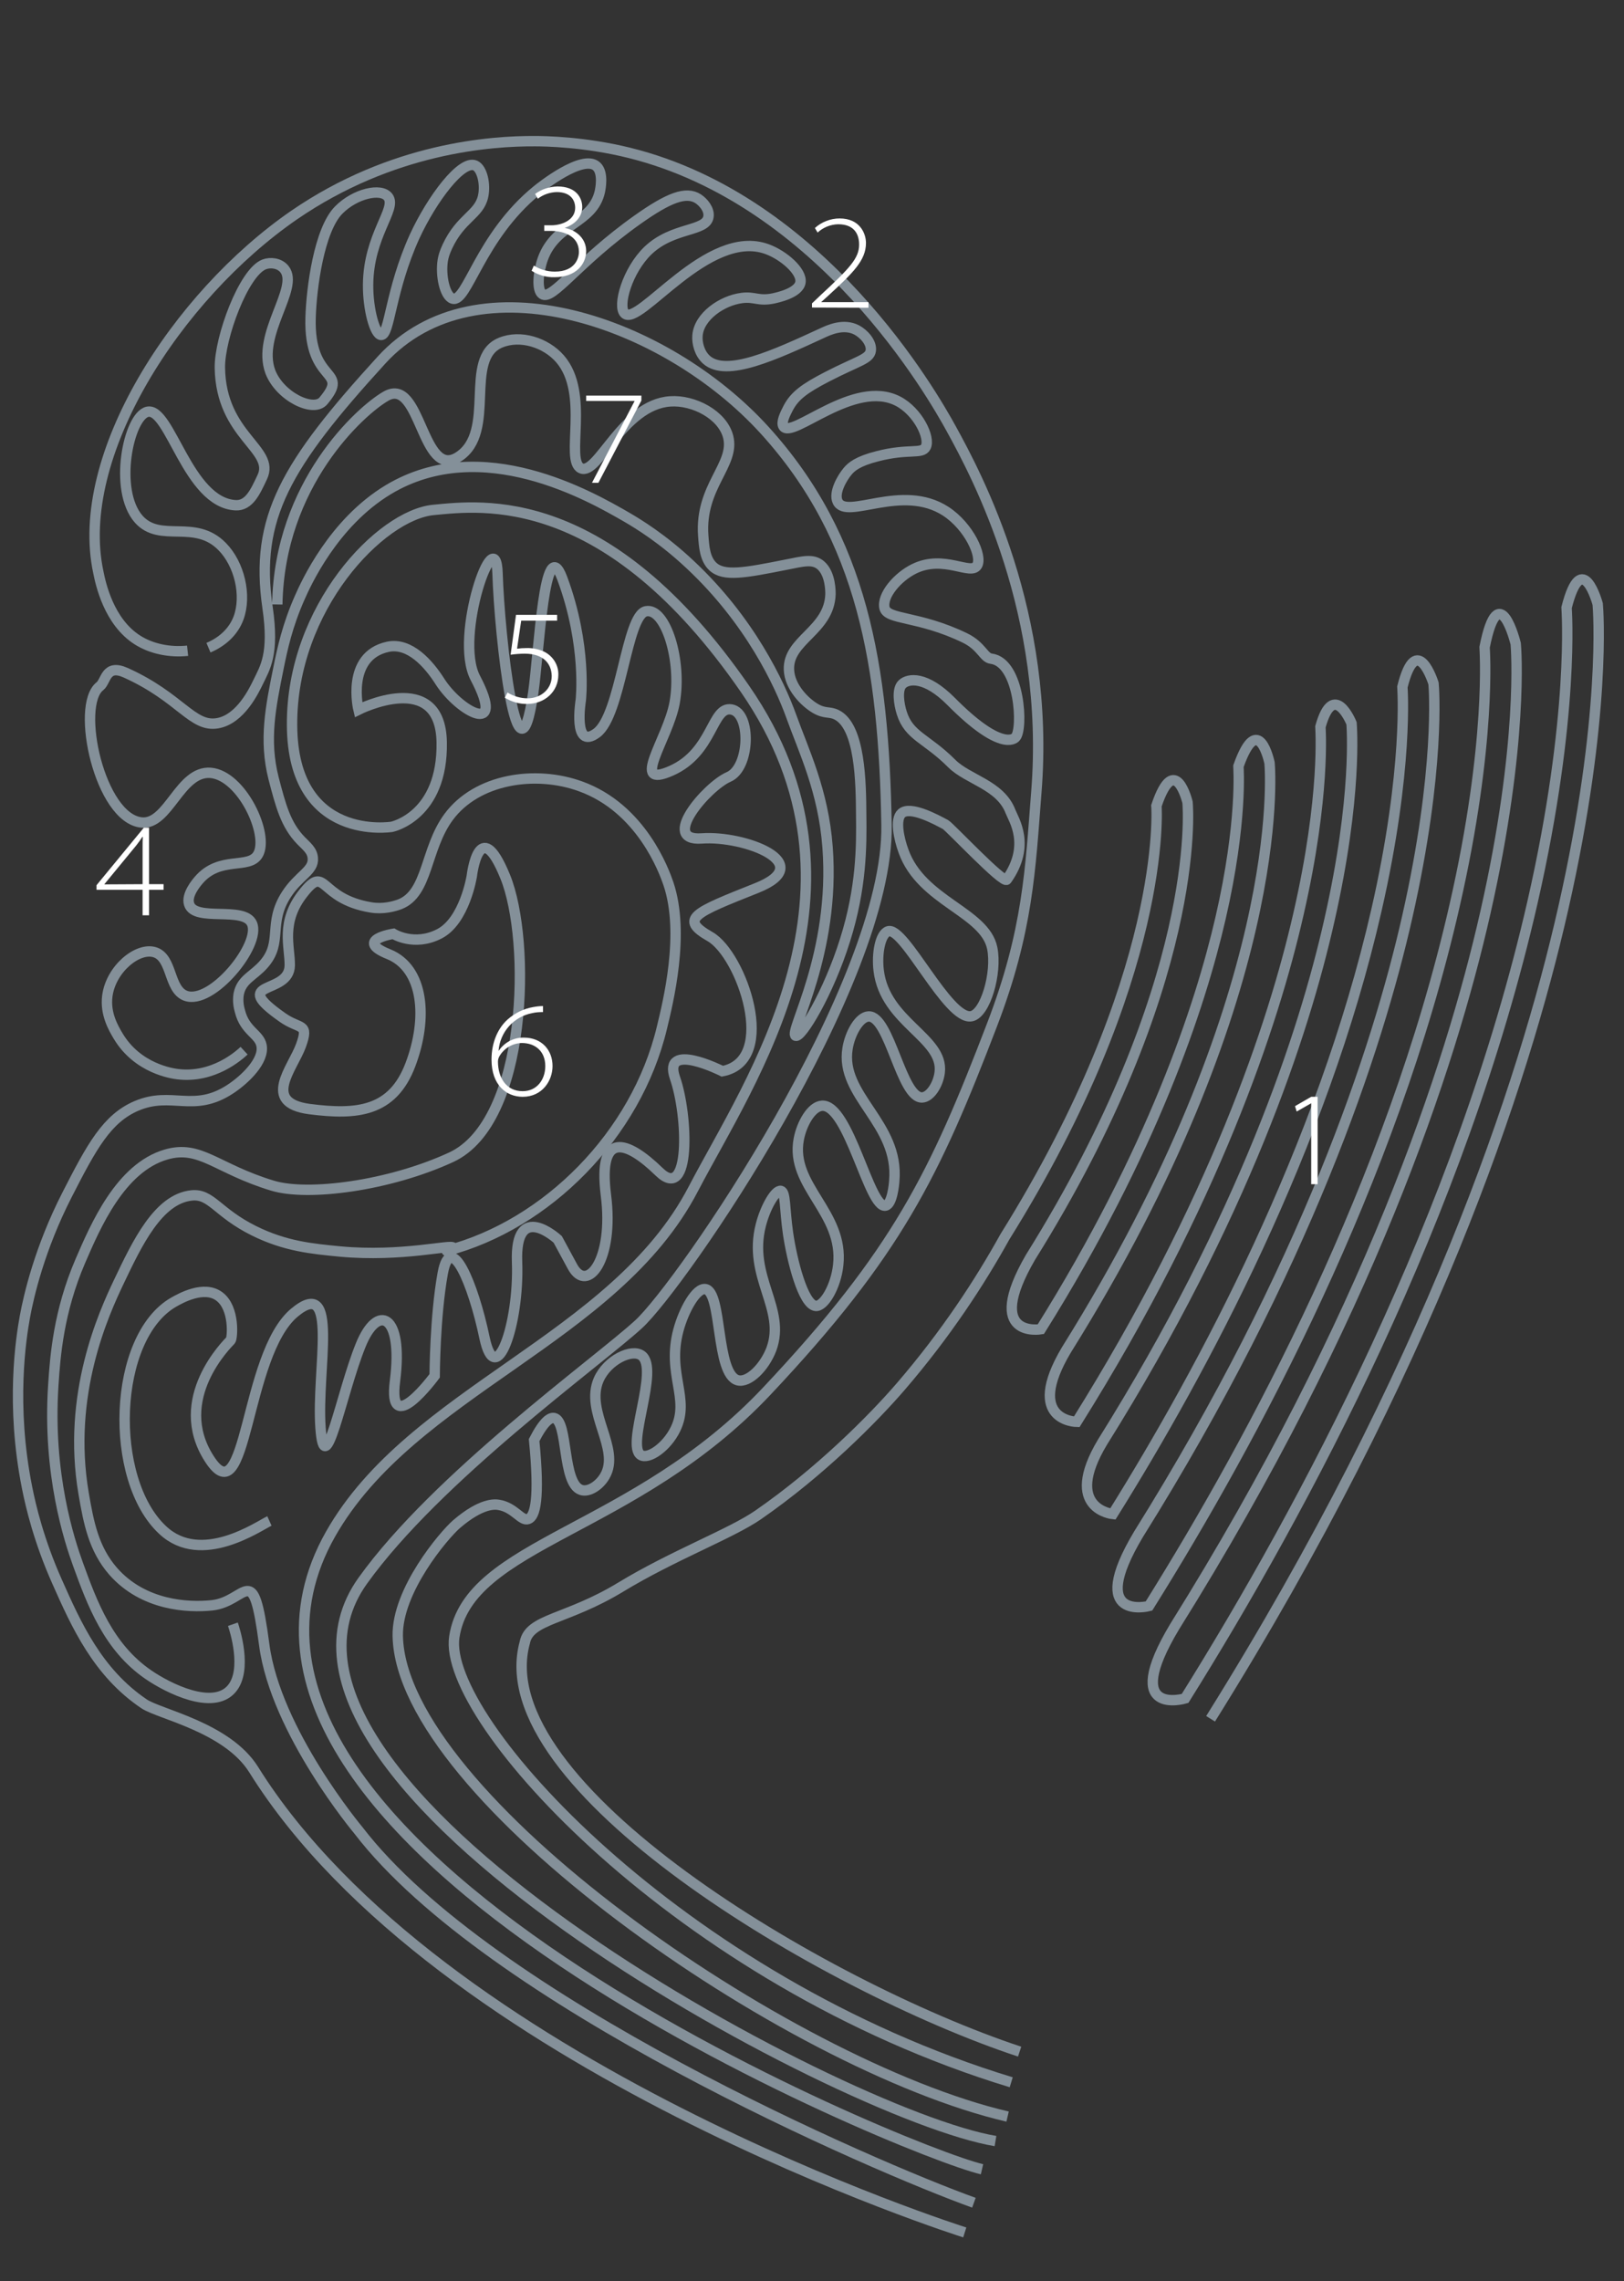 <?xml version="1.0" encoding="utf-8"?>
<!-- Generator: Adobe Illustrator 25.4.1, SVG Export Plug-In . SVG Version: 6.00 Build 0)  -->
<svg version="1.1" id="Layer_1" xmlns="http://www.w3.org/2000/svg" xmlns:xlink="http://www.w3.org/1999/xlink" x="0px" y="0px"
	 viewBox="0 0 782.4 1098.5" style="enable-background:new 0 0 782.4 1098.5;" xml:space="preserve">
<rect x="0" y="0" width="782.4" height="1098.5" fill="#333333" stroke="none"/>
<style type="text/css">
	.st0{fill:none;}
	.st1{fill:none;stroke:#849099;stroke-width:5;stroke-miterlimit:10;}
	.st2{fill-rule:evenodd;clip-rule:evenodd;fill:#FFFFFF;}
</style>
<g id="_x32_sleeve_x5F_life_00000018943141870033162000000007647101247550529679_" transform="translate(2.5 2.5)">
	<g>
		<g>
			<rect x="-667.9" y="48.1" class="st0" width="1997" height="739"/>
			<g>
				<g id="_x32_sleeve_x5F_life" transform="translate(1.5 1.5)">
					<path id="Background_00000173882592321222343150000004246985885810807994_" class="st0" d="M-667.9,48.1h1993.5v735.3H-667.9
						V48.1L-667.9,48.1z"/>
					<g id="Mask-group">
						<path id="path_1" class="st0" d="M-667.9,48.1h1993.5v735.3H-667.9V48.1L-667.9,48.1z"/>
						<g>
							<g>
								<rect x="-667.9" y="48.1" class="st0" width="1993.5" height="735.3"/>
								<g>
									<g id="Group_00000000189926838629087470000006083160569609914556_" transform="translate(0 0.999)">
										<g>
											<path id="line7" class="st1" d="M460.8,1070.1c0,0-253.3-79.9-342.6-222.9c-12.7-20.3-45.4-26.7-52.7-31.6
												c-22.5-15.1-32.8-38.2-42-58.9c-8.7-19.5-12.7-36.3-14.5-45.5c-7.9-39.7-2.9-71.7-1-82.1c1.8-9.9,7.1-32.9,20.3-58.7
												c11.9-23.3,19.2-36.7,33.4-42.8c17.1-7.3,27.4,3.5,45.1-8c7.5-4.9,16.6-13.9,15.2-21.1c-1.1-5.6-8-6.9-10.4-16.5
												c-0.5-1.7-1.2-4.8-0.6-8.3c1.4-7.2,7.3-8.7,12.3-14.6c9-10.5,1.7-19.3,10.6-33.2c6-9.4,13.4-11.5,12.8-17.7
												c-0.3-3.7-3.1-5.7-5.7-8.4c-7.4-7.6-9.8-17-13.2-30c-4.7-18.5-1.4-34.4,2.4-53.2c1.8-8.9,4.2-20.3,10.3-34
												c2.8-6.3,16-35.8,42.6-51.8c45.1-27.1,97.7,3.4,114.9,13.3c5.5,3.2,17.3,10.4,30.4,22.7c29,27.1,43.2,57.6,48.8,73.1
												c5.9,16.5,15.5,36,17.5,63.1c3.9,51.4-18.8,89.1-15.4,90.8c2.6,1.3,15.9-20.7,23.8-46c8-25.3,8-45.5,7.8-60.2
												c-0.1-15.5-0.4-42.8-11.9-48.4c-3.4-1.7-5.6-0.3-10.3-3.1c-5.2-3.1-12.3-10.4-12.6-18.6c-0.6-14.4,19.4-18.7,20-36.3
												c0-0.9,0.2-9.8-4.7-14c-3.8-3.2-8.4-1.9-16.5-0.3c-20.1,4-30.2,5.9-35.5,0.9c-3.8-3.6-4.2-9.4-4.6-14.9
												c-1.7-23.7,15.5-34.1,12-47.6c-2.7-10.5-16.6-17.8-27.9-17c-23,1.5-34.9,36-43,32.2c-7.9-3.8,4.5-35.9-10.1-52.7
												c-6.9-7.9-19.1-11.7-28.6-7.8c-18.3,7.5-1.6,43-20.3,55c-17.8,11.5-18-39-35-29.2c-12.2,7-51.3,42.3-52.3,100.3"/>
										</g>
										<g>
											<path id="line6" class="st1" d="M108.2,777.2c0.8,2.3,7.2,22-0.6,31.1c-9,10.5-30.5-0.2-40.1-6.8
												c-19.3-13.2-27.1-34.4-33.9-53.1c-4.1-11.3-14.8-43.6-11.9-86.6c0.9-13.7,2.5-35.1,13-59.5C42,585.4,54,557.4,76,551
												c16.5-4.8,24.2,6.8,51.3,15c17.1,5.2,56.2,0.1,86.1-13.7c36.9-17.1,38.6-104.2,26-135.1c-12.6-30.9-16.1-0.3-16.1-0.3
												s-3.4,21.5-15.6,27.8c-12.2,6.3-22.2,0-22.2,0s-19.2,3-2.3,9.8c16.9,6.8,19.1,30.7,10.5,53.3
												c-8.6,22.6-25.6,24.3-48.7,21.3c-23.1-3.1-8-19.6-4-30.6c4-11.1-0.4-7.5-8.9-13.5c-26.2-18.4,3.3-10.4,3.5-25.1
												c0.1-9-4.6-20.9,6.6-34.9c11.1-14,7.1,2.8,32.5,7c5.9,1,11.2-0.5,13.9-1.5c13.7-5.3,12.2-26.7,23.5-42
												c13.6-18.5,41.9-22.7,63.6-14.8c29.4,10.6,40.3,41,42.3,46.8c8.2,24.2-0.3,57.7-3.1,69.4
												c-12.4,51.8-55.6,94.9-103.7,107.5c-0.5,0.1,3.2-0.9,3.1-1.5c-0.3-1.9-24.7,4.6-54.5,1.8c-13.5-1.3-26.4-2.5-41.5-10
												c-17.7-8.8-20.5-18-30-17c-16.1,1.7-26.2,23-35.2,41.9c-7,14.8-25,53.9-16.8,101.7c2.4,14,4.8,26.6,14.2,37.4
												c14.6,16.6,36.2,17.6,47.6,16.4c17-1.8,19.7-22.8,25.2,19s45.4,89.4,45.4,89.4c63,82.1,249.2,162.3,296.5,179.3"/>
										</g>
										<g id="Group_00000134226524772218577470000006897781555532336316_" transform="translate(125.504 226.679)">
											<path id="line5" class="st1" d="M0.3,500.8c-4.9,2.2-32.7,21.9-51.4,4.4c-26.3-24.4-24.2-92.9,5.3-109.8
												c3.2-1.8,14.6-8.3,22-2.7c7.5,5.6,6.3,20.1,5.4,21.1c-1.3,1.4-28.8,28.2-10.3,57c18.5,28.9,16.8-50,41-70.3
												c21.9-18.3,10.6,27.4,12.6,55.3c2,27.9,10-16.5,19.3-39.5c8.2-20.5,20.7-15.3,16.6,17c-3.7,28.6,19.1-2.4,19.1-2.4
												s0.1-28.5,3.9-49.4c3.8-20.8,14.7,5.1,20.1,31c5.4,25.8,16.8-6.4,15.7-36.4s19.6-10.9,19.6-10.9s0,0,7.1,13.1
												c7.1,13.1,20.1-3.3,16.1-34.5c-3.9-31.2,10.2-26.2,25.6-11.2c15.4,15,14-27,7.7-45.1c-6.3-18,22.8-3.3,22.8-3.3
												c27.2-5.2,9.2-56.2-5.9-64.8c-15.1-8.6-7.5-11.5,22.4-23.4c29.9-11.9-6-25.4-26.4-23.9s2.5-25.1,12.9-29.6
												c10.4-4.4,11-30.8,1.4-32.5c-9.6-1.7-8.7,20.5-29,29.5c-20.3,9-1.6-15.2,1.6-32.7c3.7-20.3-4.4-46-13.8-44.1
												c-9.4,1.8-12,49.9-23.7,58.6c-11.7,8.7-7.7-15.8-7.7-15.8s3.1-26.2-8.9-58.6c-8.7-23.4-11.2,35.9-14,55
												c-7.5,52.3-16.3-27.7-17.2-57.4C109.4,17.5,89,74.8,99.5,94.8c15,28.6-7.7,16.3-17,1.8C77,87.9,67.8,77.6,57.4,79.8
												c-20.5,4.4-14.2,30.3-14.2,30.3s39.5-19.9,40.1,15.7c0.6,35.6-24,40.7-24,40.7s-47.8,7.8-48.1-48.9
												C10.8,61,54,16.3,79.3,13.9c23.2-2.2,83.5-10.3,150.2,86.3s2.4,188.2-25,240.7C166.7,413.5,68.9,438,29.7,507.2
												C-54.7,656.3,307,804.5,343.6,813"/>
										</g>
										<g>
											<path id="line4" class="st1" d="M113.6,501c-2.5,2.3-14.8,13.4-32,11.3c-2.5-0.3-19.3-2.6-28.7-18.4
												c-2.2-3.7-6.3-10.6-5.2-19.2c1.7-13.1,14.7-23.7,22.9-21.1c8.5,2.7,6.6,17.7,14.7,20.9c12.6,4.9,36.6-24.6,32.1-34.7
												c-3.8-8.6-27.6-0.6-30.3-9.4c-1.4-4.4,3.4-10.1,4.6-11.5c10.2-12,24.3-5,28.6-12.4c5.5-9.5-7.8-38-22.8-39.3
												c-14.9-1.2-20.3,25.2-33.3,23.9c-20.1-2-32-56.2-20.1-65.6c3.1-2.4,2.7-10.9,12.5-6.5c26.4,11.9,32,26.4,44.2,24.3
												c11.1-1.9,17.7-16,19.6-19.9c3.2-6.7,7.8-13.2,4.5-35.8c-6.3-43.2,8.9-68.8,54.9-119.2s137-18.5,184.5,33.7
												s57.5,113.9,58.8,190.2c1.3,76.3-99,221.8-119.5,240.5s-97,73.5-132.8,123.4c-69.3,96.5,229.9,257.4,304.8,269.9"/>
										</g>
										<g id="Group_00000075866265679758455820000008888214103267662267_" transform="translate(88.029 190.814)">
											<path id="line3" class="st1" d="M393.4,823.5C287.3,798.8,101.1,669,99.6,592c-0.4-21.8,22.1-48.4,28.3-53.8
												c12-10.3,18.5-9.6,20.3-9.3c7.7,1.2,10.9,8.1,14.3,6.8c3.3-1.2,5.6-9.6,2.8-38c4.8-9.3,7.8-11,9.7-10.6
												c6.8,1.5,3.7,31.5,12.9,34.6c3.8,1.3,9-2.3,11.5-6.7c7.7-13.2-9.8-30.8-3-46.4c4.2-9.5,16-15.1,20.7-11.6
												c8.7,6.5-7.7,43.3-0.4,47.9c3.6,2.3,12.5-3.8,16.7-12.5c7.2-14.8-4.3-26.3,1.4-47.6c2.6-9.7,8.6-20.5,13-19.8
												c8.2,1.3,4.9,41,15.6,43.9c5.2,1.4,12.9-6.3,16.2-15c7.2-19.5-11.5-34.7-5.1-59.7c2.2-8.7,7.1-17.1,9.7-16.5
												c2.3,0.6,1.7,8.4,3.4,20.3c1.9,13.1,7.3,34.6,13.4,35.1c4,0.3,9.7-9.4,10.8-19.7c2.8-25.4-23.3-38-19-60.6
												c1.4-7.4,6.1-15.8,11.2-16.1c12.9-0.8,22.8,49.8,30.6,48.1c3.2-0.7,4.1-10.2,4.2-11.9c2.5-27.8-26.3-40.9-22.5-63.8
												c1.2-7.4,5.7-15.2,10.1-15.4c10.2-0.5,15.8,39.6,25.9,39c3.8-0.2,7.7-6.2,8.4-12.1c2-16.7-26.4-24-29.4-49
												c-1-8,0.7-17.6,4.5-18.9c7.7-2.7,28.8,42.9,40.1,40.9c6.8-1.2,12.5-20.9,10.1-32.8c-3.6-17.5-34-22.5-42.7-46.6
												c-2.3-6.2-4.2-15.4-1-18.3c4.2-3.9,17.1,3.2,21.2,5.4c2,1.1,27.9,28.7,29.5,26.5c11.7-16.5,3.3-28.9,1.8-32.8
												c-4.9-12.8-20.5-15.3-28.3-23.1c-12.2-12.2-20.6-13.2-24.1-24.4c-1.3-4.1-2.5-11.3,0.3-13.9c2.9-2.7,11.2-4,23.5,8.4
												c23.6,23.8,30.2,18.1,31,17.3c3.8-3.8,2.2-36.1-11.7-37.9c-3.6-0.4-4.5-6-12.7-10c-22.4-10.8-37.3-8.6-38.7-14.4
												c-1.4-6,6.3-15,14.3-18.9c14.3-7,27.3,3.4,30.3-1.6c2.7-4.4-3.9-18.8-15.1-26.1c-21.1-13.7-47.9,4.4-52.1-4.7
												c-2-4.2,2.2-11.4,4.8-14.5c1.8-2.2,4.9-4.9,14.4-7.3c15-3.9,21.5-0.8,23.3-4.5c2.2-4.5-3.8-17-13.4-22
												c-21.2-11-51.1,18.5-55.2,12.1c-1.2-1.9,0.8-5.9,2.3-8.8c3.1-5.9,7.8-9.4,18.6-15c15.1-7.8,20.6-8.5,21.2-12.7
												c0.5-3.9-3.4-8.1-6.8-9.9c-6.3-3.3-13.4,0-16.6,1.5c-23,10.6-46.1,21.3-55.7,12.9c-3.5-3.1-4.7-8.2-4.4-11.7
												c0.7-9.2,11.8-16.9,21.4-18.1c6.2-0.8,7.9,1.7,15.2,0.2c1.7-0.4,12.1-2.5,13-7.7c0.9-5.3-8.1-13.1-16-16
												c-28.7-10.6-61.9,37.8-68.7,30.9c-3.5-3.5,1.2-20.6,11.3-30.3c12.1-11.5,28.1-8.9,29.1-16.3c0.5-3.4-2.4-6.9-5-8.6
												c-5.8-3.7-14.1-0.6-29.2,10.1c-28.8,20.4-41.1,39.2-45.9,35.8c-2.8-2-1.9-10.9,0.3-17c6.3-17.3,24.1-16.9,27.5-32.5
												c0.2-1,1.8-8.7-1.5-11.9c-6.6-6.4-27.5,10.3-28.8,11.4c-27.6,22.4-33.7,54.4-40.7,52.2c-3.7-1.2-5.9-11.1-4.7-18.5
												c0.3-1.7,0.8-3.6,2.2-6.6c6.5-13.9,15.2-15.2,17.2-24.1c1.3-5.7-0.4-13.4-3.8-14.9c-6.5-2.9-20.8,16-29.2,34.2
												c-11.8,26-12,47.5-16.1,47.4c-3-0.1-6.4-12.3-6.3-24.2c0.2-23.8,13.9-36.5,9.7-42.2c-3.4-4.6-16-1.7-23.8,6.2
												c-9.5,9.5-13.2,37.7-13.6,51.8c-1,32.4,19.3,24.4,6.2,40.1C59.1,3,42.8-4.8,38.2-16.8C31.5-34.9,52.3-57.1,45-66.2
												c-2.4-3-6.8-3.4-9.7-2.3c-9.9,3.7-21.6,35.4-21.4,49.8c0.5,33,26.9,39.1,20.4,52.7C31,41,28,47.8,21.5,47.5
												c-23.1-1.2-31.6-47.4-42.5-45c-9.1,2.1-16.5,37.7-4.2,51.7C-14.8,65.9,1.8,53.9,15,67.4c8.3,8.4,11.9,23.5,7.9,34.4
												c-2.5,6.7-7.9,11.5-14.5,14.3"/>
										</g>
										<g id="Group_00000070107786505726322510000003224126692874718111_" transform="translate(60.18 156.187)">
											<path id="line2" class="st1" d="M26.2,152.2c-8.4,0.9-17.3-0.8-24.2-5.2c-13.8-8.8-17.7-27.1-18.8-32.6
												c-12-55.9,37.6-132.9,94.3-172c47.3-32.5,95.1-35.7,116-35.6c4.9,0,24,0.3,45.4,5.6c93,23,146.3,116.7,155.2,132.9
												c12.6,22.9,47.9,89,41,175.1c-2.9,36.8-3.9,66.6-21.4,112.1c-27.5,71.8-45.7,109.6-108.4,176.2
												c-64.1,68.1-143.6,73-150.6,118.4c-6.1,39.6,108.7,166,268.3,214.5"/>
										</g>
										<g id="Group_00000110458277761671899500000005884827711270769848_" transform="translate(57.83 123.539)">
											<path id="line1" class="st1" d="M521.4,699.2c105.6-169,150.7-305.5,169.9-390.3c21-92.5,16.8-144.4,16.6-146.5
												c0,0-7.5-27.9-15,1.7c0,0.5,4.1,51.9-16.4,141.8c-34.4,150.6-110,291.7-167.4,383.5c0,0-31.4,9.4-5-34.6
												c93.1-148.9,132.8-269.2,149.7-343.9c18.5-81.6,14.8-127.5,14.6-129.4c0,0-8.1-33.3-15,1.7c0,0.4,3.6,45.6-14.5,124.6
												c-30.2,132.4-96.7,256.4-147.2,337.1c0,0-30.4,7.9-5-34.6c80.5-128.8,114.9-232.9,129.5-297.5
												c16-70.7,12.8-110.5,12.6-112.2c0,0-8.1-26-15,1.7c0,0.4,3.1,39.3-12.5,107.5c-26.1,114.2-83.5,221.1-127,290.8
												c0,0-24.3-2.4-5-34.6c68-108.7,97-196.6,109.3-251.2c13.6-59.8,10.8-93.6,10.7-95c0,0-8.6-21.3-15,1.7
												c0,0.3,2.6,33-10.6,90.3c-12.1,53-40.5,138.4-106.8,244.4c0,0-25.4-0.3-5-34.6c106.4-170.2,98.3-278.2,97.9-282.7
												c0,0-5.3-25.9-15,1.6c0,0.3,2.1,26.7-8.6,73.1c-9.9,42.9-32.9,112.1-86.6,198c0,0-27.8,4.8-5-34.6
												c82.3-131.7,76-215.6,75.7-219.1c0,0-6-25.1-15,1.6c0.1,0.8,5.6,81.7-73,207.6c-12.2,22-28.5,46.9-50,71.9
												c-13.5,15.7-39.3,41.6-69,62.1c-13.1,9-41.1,19.5-66.1,34.7c-26.2,15.9-44,15.1-46.2,26.7
												c-19,68.7,143.6,165.6,238.4,197"/>
										</g>
										<g id="numbers" transform="translate(0 22.001)">
											<path id="Shape" class="st2" d="M627.7,504.3L627.7,504.3l-7,4l-0.8-2.6l7.8-4.5h3.1v42.1h-3.1V504.3L627.7,504.3z"/>
											<path id="Shape_00000145052908091468381840000015134195977565344393_" class="st2" d="M387.2,121.1v-2l4.1-3.9
												c14-13,18.6-17.8,18.6-24.4c0-4.6-2-9.8-10.1-9.8c-3.7,0.1-7.2,1.5-9.9,4l-1.3-2.2c3.2-2.9,7.5-4.6,11.9-4.6
												c9.8,0,12.7,7.3,12.7,11.8c0,8.4-6.2,14.4-18.5,25.7l-3,2.7v0.1h22.7v2.7L387.2,121.1L387.2,121.1z"/>
											<path id="Shape_00000181046103771480488860000002634654408034528944_" class="st2" d="M253.2,100.9
												c3,1.9,6.5,2.9,10.1,2.9c10,0,11.7-6.8,11.6-9.7c-0.1-7.3-7.1-9.9-13.5-9.9h-3.2v-2.7h3.4c5.2,0,11.5-2.6,11.5-8.4
												c0-3.6-2.1-7.6-8.9-7.6c-3.3,0.1-6.5,1.2-9.1,3.2l-1.3-2.3c3.1-2.3,6.9-3.5,10.8-3.6c8.9,0,11.9,5.4,11.9,9.9
												c0,4.3-2.9,8.1-8.3,10v0.1c5.8,1.1,10.2,5.4,10.2,11.1c0,6-4.6,12.6-15.3,12.6c-3.9,0.1-7.7-1-11-3.1L253.2,100.9
												L253.2,100.9z"/>
											<path id="Shape_00000173841780045150370120000015133689116579749045_" class="st2" d="M64.7,413.8v-12.3H42.5v-2.2
												l22.8-27.7h2.5v27.2h7v2.7h-7v12.3H64.7L64.7,413.8z M64.7,398.8v-18c0-1.6,0-3.2,0.1-4.7l-0.2-0.1
												c-0.9,1.4-1.9,2.8-3,4.2l-15.3,18.6v0.1L64.7,398.8L64.7,398.8z"/>
											<path id="Shape_00000029759907043582280220000008380048287751199890_" class="st2" d="M264.4,271.9h-17.3l-2,13.5
												c1.5-0.2,3-0.3,4.5-0.3c2.7-0.1,5.3,0.4,7.8,1.4c4.6,1.9,7.7,6.4,7.6,11.4c0,8.4-6.8,14.1-15,14.1c-3.8,0.1-7.5-1-10.8-3
												l1.3-2.5c2.9,1.8,6.3,2.8,9.7,2.8c6.7,0,11.7-4.8,11.6-10.8c-0.1-5.7-3.8-10.7-13-10.7c-2.3,0-4.5,0.2-6.8,0.5l2.6-19.2
												h19.8V271.9L264.4,271.9z"/>
											<path id="Shape_00000059268203788401270290000013216360589108116158_" class="st2" d="M257.6,460.4
												c-1.8,0-3.5,0.1-5.2,0.5c-8.9,1.7-15.5,9.1-16.2,18.1h0.1c2.7-4,7.2-6.4,12.1-6.3c8.6,0,13.8,6,13.8,13.7
												c0,7-4.9,14.8-14.4,14.8c-7.8,0-15-5.6-15-17.9c0-8.8,3.4-15.4,7.7-19.3c3.5-3.1,7.7-5.2,12.3-6c1.6-0.3,3.2-0.5,4.8-0.5
												L257.6,460.4L257.6,460.4z M258.7,486.4c0-7.1-4.8-11.1-11.3-11.1c-4.4,0.1-8.4,2.4-10.7,6.2c-0.5,0.8-0.8,1.8-0.8,2.7
												c0,7.8,4,14.3,11.9,14.3C254.6,498.5,258.7,493,258.7,486.4L258.7,486.4L258.7,486.4z"/>
											<path id="Shape_00000167364969401763372480000003642766885556360377_" class="st2" d="M305,163.4v2.5l-20.7,39.6h-3.1
												l20.5-39.3v-0.1h-23.3v-2.6H305V163.4z"/>
										</g>
									</g>
								</g>
							</g>
						</g>
					</g>
				</g>
			</g>
		</g>
	</g>
</g>
</svg>
